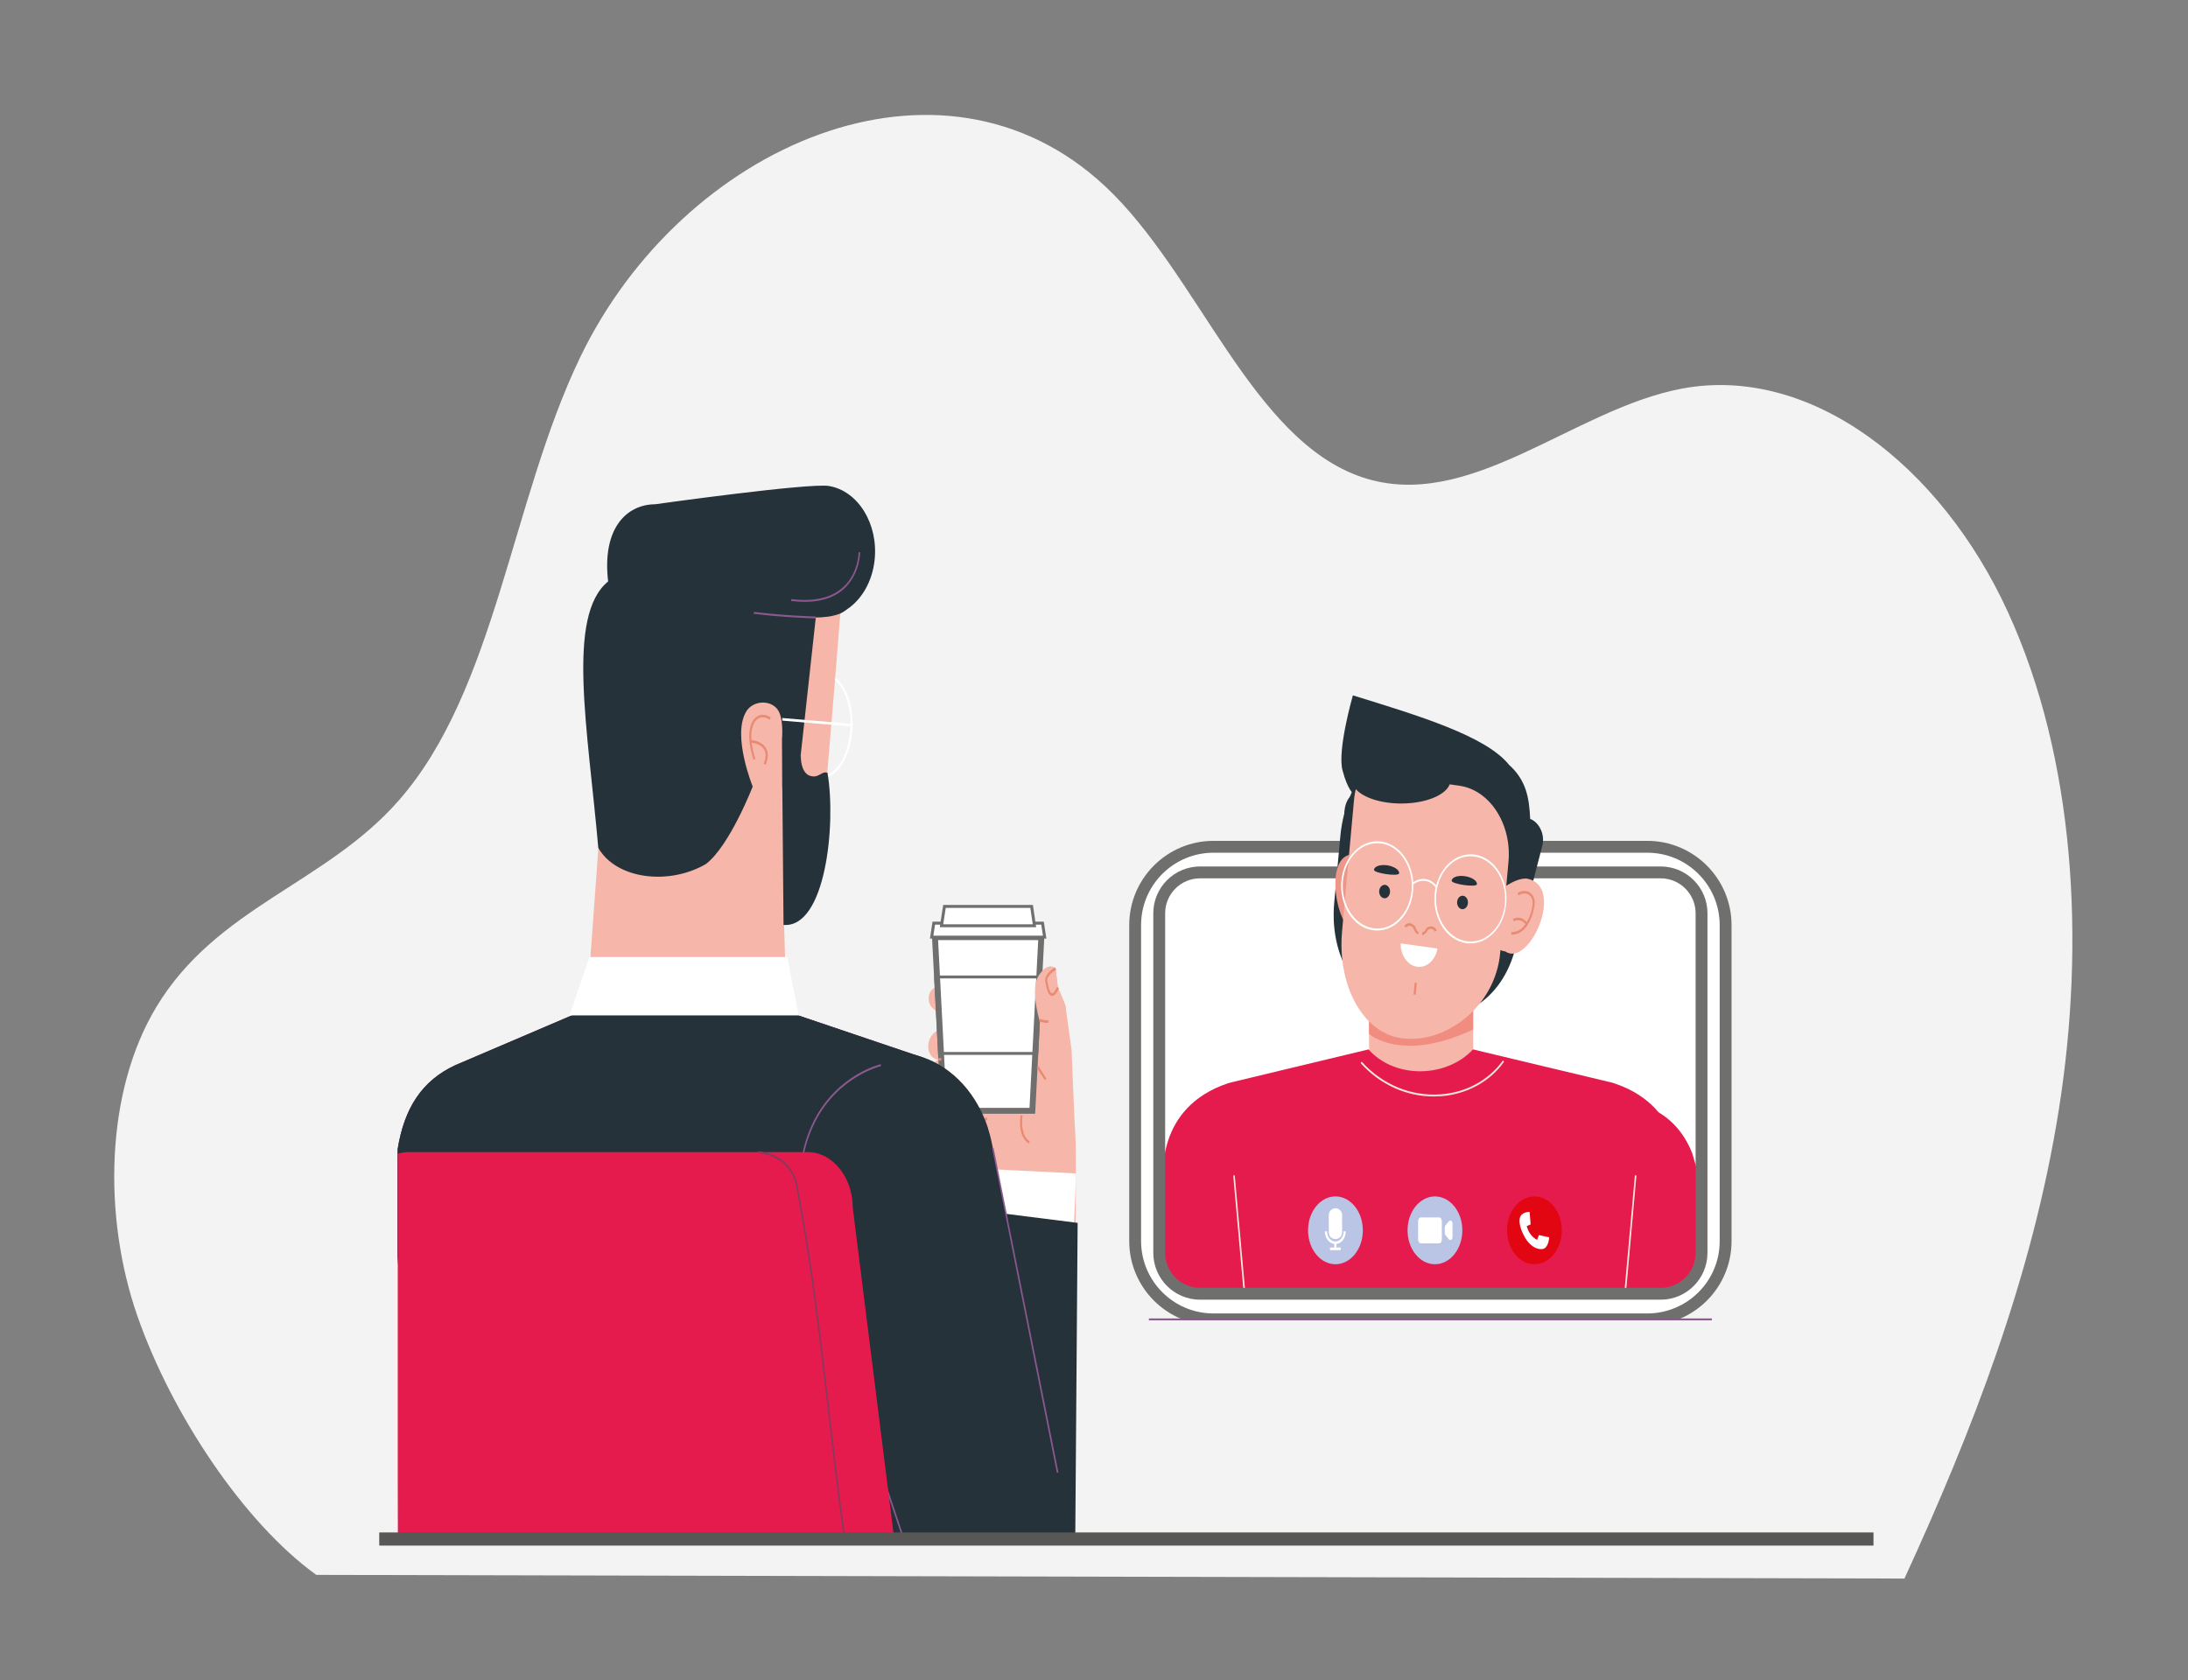 <?xml version="1.0" encoding="utf-8"?>
<!-- Generator: Adobe Illustrator 24.0.2, SVG Export Plug-In . SVG Version: 6.00 Build 0)  -->
<svg version="1.1" id="Layer_1" xmlns="http://www.w3.org/2000/svg" xmlns:xlink="http://www.w3.org/1999/xlink" x="0px" y="0px"
	 viewBox="0 0 184.5 141.72" style="enable-background:new 0 0 184.5 141.72;" xml:space="preserve">
<rect x="0" y="0" width="184.5" height="141.72" fill="#808080" stroke="none"/>
<style type="text/css">
	.st0{fill:#F3F3F3;}
	.st1{fill:#E95770;}
	.st2{fill:#DAB3A6;}
	.st3{fill:#FFFFFF;stroke:#6F6F6E;stroke-miterlimit:10;}
	.st4{fill:#8B5990;}
	.st5{fill:#F8B23E;}
	.st6{fill:#F6B6A9;}
	.st7{fill:#E51B4D;}
	.st8{fill:#F7E4DC;}
	.st9{fill:#BAC4E5;}
	.st10{fill:#FFFFFF;}
	.st11{fill:#E20613;}
	.st12{fill:#FFFFFF;stroke:#6F6F6E;stroke-width:0.5;stroke-miterlimit:10;}
	.st13{fill:none;stroke:#6F6F6E;stroke-width:0.25;stroke-miterlimit:10;}
	.st14{fill:#FFFFFF;stroke:#6F6F6E;stroke-width:0.25;stroke-miterlimit:10;}
	.st15{fill:#E98B73;}
	.st16{fill:#263239;}
	.st17{fill:#592B5B;}
	.st18{fill:#833A5D;}
	.st19{fill:#575756;}
	.st20{fill:none;stroke:#6F6F6E;stroke-miterlimit:10;}
	.st21{fill:#F08C80;}
	.st22{fill:#ED968A;}
	.st23{opacity:0.1;fill:#E51B4D;}
	.st24{opacity:0.2;fill:#E51B4D;}
	.st25{opacity:0.2;}
	.st26{fill:#E9505B;}
	.st27{fill:#F8BC9E;}
	.st28{fill:#EC9A6E;}
	.st29{fill:#455A64;}
	.st30{fill:#ED7280;}
	.st31{opacity:0.9;fill:#263239;}
	.st32{fill:#37474F;}
	.st33{fill:#FBFBFB;}
	.st34{fill:#F8BBA7;}
	.st35{fill:#A56BAA;}
	.st36{fill:#F1997A;}
	.st37{fill:#B26668;}
	.st38{opacity:0.5;fill:#A56BAA;}
	.st39{opacity:0.15;fill:#E9505B;}
	.st40{opacity:0.45;fill:#FFFFFF;}
	.st41{fill-rule:evenodd;clip-rule:evenodd;fill:#FFFFFF;}
	.st42{opacity:0.45;}
	.st43{opacity:0.5;fill:#FFFFFF;stroke:#6F6F6E;stroke-width:0.5;stroke-miterlimit:10;}
	.st44{opacity:0.9;}
	.st45{opacity:0.85;}
	.st46{fill:#C9866A;}
	.st47{fill:#B06152;}
	.st48{fill:#F4A6A7;}
	.st49{fill:#F28F8F;}
	.st50{fill:#9B4B4E;}
	.st51{opacity:0.45;fill:#FFFFFF;stroke:#6F6F6E;stroke-width:0.5;stroke-miterlimit:10;}
	.st52{fill:#95C88B;}
	.st53{opacity:0.2;fill:#95C88B;}
	.st54{fill:#E5E7EA;}
	.st55{fill:#BDBABA;}
	.st56{fill:none;}
	.st57{fill:#A1AED1;}
	.st58{fill:#6F6F6E;}
	.st59{fill:#44B8B6;}
	.st60{fill:#CCAE2F;}
	.st61{fill:#E5C536;}
	.st62{fill:#84CBCE;}
	.st63{fill:#A4D7DF;}
</style>
<path class="st0" d="M160.59,133.14c5.67-12.35,10.78-25.41,13.02-39.56c2.24-14.15,1.37-29.61-4.3-41.97
	c-5.66-12.36-16.64-20.85-27.45-18.84c-9.23,1.72-17.97,10.52-27,7.48c-9.33-3.14-13.8-17.17-21.66-24.53
	C79.32,2.73,57.55,12.21,48.92,30.14c-5.8,12.05-7.12,28.05-15.29,37.37c-6.18,7.05-15.35,8.97-20.44,17.41
	c-4.33,7.17-4.51,17.72-1.61,26.06c2.9,8.33,9.01,17.47,15.09,21.85L160.59,133.14z"/>
<path class="st1" d="M89.18,85.36H86.8c-0.18,0-0.33-0.18-0.33-0.41v-0.37c0-0.23,0.15-0.41,0.33-0.41h2.38
	c0.18,0,0.33,0.18,0.33,0.41v0.37C89.51,85.18,89.36,85.36,89.18,85.36z M86.8,84.34c-0.11,0-0.2,0.11-0.2,0.25v0.37
	c0,0.14,0.09,0.25,0.2,0.25h2.38c0.11,0,0.2-0.11,0.2-0.25v-0.37c0-0.14-0.09-0.25-0.2-0.25H86.8z"/>
<path class="st1" d="M89.18,88.25H86.8c-0.18,0-0.33-0.18-0.33-0.41v-0.37c0-0.23,0.15-0.41,0.33-0.41h2.38
	c0.18,0,0.33,0.18,0.33,0.41v0.37C89.51,88.07,89.36,88.25,89.18,88.25z M86.8,87.23c-0.11,0-0.2,0.11-0.2,0.25v0.37
	c0,0.14,0.09,0.25,0.2,0.25h2.38c0.11,0,0.2-0.11,0.2-0.25v-0.37c0-0.14-0.09-0.25-0.2-0.25H86.8z"/>
<rect x="110.75" y="72.7" class="st2" width="2.76" height="0.16"/>
<rect x="98.71" y="72.7" class="st2" width="10.29" height="0.16"/>
<rect x="106.8" y="74.87" class="st2" width="6.72" height="0.16"/>
<rect x="103.3" y="74.87" class="st2" width="2.56" height="0.16"/>
<rect x="98.71" y="74.87" class="st2" width="3.57" height="0.16"/>
<rect x="108.41" y="77.04" class="st2" width="5.11" height="0.16"/>
<rect x="98.71" y="77.04" class="st2" width="7.64" height="0.16"/>
<rect x="108.66" y="82.31" class="st2" width="4.49" height="0.16"/>
<rect x="100.06" y="82.31" class="st2" width="6.74" height="0.16"/>
<rect x="105.29" y="85.2" class="st2" width="7.86" height="0.16"/>
<rect x="95.39" y="85.2" class="st2" width="8.81" height="0.16"/>
<rect x="110.75" y="88.09" class="st2" width="2.4" height="0.16"/>
<rect x="102.73" y="88.09" class="st2" width="6.27" height="0.16"/>
<path class="st3" d="M138.9,111.28h-36.57c-3.65,0-6.61-2.96-6.61-6.61V78.03c0-3.65,2.96-6.61,6.61-6.61h36.57
	c3.65,0,6.61,2.96,6.61,6.61v26.64C145.52,108.32,142.55,111.28,138.9,111.28z"/>
<path class="st0" d="M90.13,111.32c0.03,1.15,0.8,2.07,1.73,2.07h57.52c0.93,0,1.7-0.93,1.73-2.07H90.13z"/>
<rect x="96.88" y="111.2" class="st4" width="47.47" height="0.16"/>
<ellipse class="st5" cx="99.23" cy="74.15" rx="0.21" ry="0.26"/>
<rect x="115.44" y="79.66" transform="matrix(-1 -1.224647e-16 1.224647e-16 -1 239.664 174.606)" class="st6" width="8.78" height="15.28"/>
<path class="st7" d="M143.48,99.91c-0.46-1.55-0.75-2.53-0.79-2.65c-0.97-2.49-3.03-4.1-5.27-4.1c-3.22,0-5.84,3.24-5.84,7.22
	c0,0.52,0.04,1.03,0.13,1.53l-0.05,0.02l0.29,1l1.74,6.19h6.73c1.69,0,3.06-1.37,3.06-3.06V99.91z"/>
<path class="st7" d="M110.4,99.65c0-3.58-2.62-6.49-5.84-6.49c-2.23,0-4.3,1.45-5.27,3.69c-0.06,0.15-0.67,1.99-1.55,4.68v5.97
	h10.54l1.74-5.57l0.29-0.9l-0.05-0.01C110.36,100.58,110.4,100.12,110.4,99.65z"/>
<path class="st7" d="M141.21,108.71H99.82c-0.76,0-1.39-0.6-1.42-1.37l-0.28-8.01c0,0-0.72-5.91,5.42-7.96l0.28-0.08v0l11.58-2.78
	c2.21,2.5,6.56,2.42,8.81,0l11.63,2.78v0l0.28,0.08c6.14,2.05,5.42,7.96,5.42,7.96L141.21,108.71z"/>
<polygon class="st8" points="137.1,109.13 136.96,109.11 137.86,99.13 137.99,99.15 "/>
<polygon class="st8" points="104.88,109.13 103.99,99.15 104.12,99.13 105.02,109.11 "/>
<path class="st8" d="M120.9,92.48c-2.32,0-4.55-1.01-6.17-2.82l0.09-0.12c1.73,1.93,4.16,2.94,6.65,2.76
	c2.16-0.15,4.08-1.2,5.26-2.86l0.1,0.11c-1.2,1.69-3.16,2.75-5.35,2.91C121.28,92.47,121.09,92.48,120.9,92.48z"/>
<ellipse class="st9" cx="121" cy="103.77" rx="2.31" ry="2.86"/>
<g>
	<path class="st10" d="M121.35,102.68h-1.54c-0.13,0-0.23,0.15-0.23,0.34v1.51c0,0.18,0.1,0.34,0.23,0.34h1.54
		c0.13,0,0.23-0.15,0.23-0.34v-1.51C121.58,102.83,121.48,102.68,121.35,102.68z"/>
	<path class="st10" d="M122.17,103.01l-0.29,0.35c-0.03,0.04-0.05,0.1-0.05,0.16v0.49c0,0.06,0.02,0.12,0.05,0.16l0.29,0.35
		c0.11,0.14,0.31,0.04,0.31-0.16v-1.2C122.48,102.97,122.29,102.87,122.17,103.01z"/>
</g>
<ellipse class="st9" cx="112.61" cy="103.77" rx="2.31" ry="2.86"/>
<g>
	<path class="st10" d="M113.48,103.85h-0.18c0,0.47-0.31,0.86-0.7,0.86c-0.38,0-0.7-0.39-0.7-0.86h-0.18c0,0.56,0.35,1.02,0.79,1.07
		v0.3h-0.36v0.22h0.9v-0.22h-0.36v-0.3C113.14,104.87,113.48,104.41,113.48,103.85z"/>
	<path class="st10" d="M112.61,104.51L112.61,104.51c-0.31,0-0.56-0.25-0.56-0.56v-1.48c0-0.31,0.25-0.56,0.56-0.56l0,0
		c0.31,0,0.56,0.25,0.56,0.56v1.48C113.17,104.26,112.92,104.51,112.61,104.51z"/>
</g>
<ellipse class="st11" cx="129.39" cy="103.77" rx="2.31" ry="2.86"/>
<path class="st10" d="M128.98,102.21l0.09,1.06l-0.33,0.14c0.14,0.54,0.43,0.92,0.87,1.17l0.16-0.41l0.86,0.19
	c0,0-0.03,0.84-0.51,0.98c-0.64,0.11-1.18-0.41-1.45-0.84c-0.28-0.43-0.72-1.36-0.46-1.92C128.43,102.2,128.98,102.21,128.98,102.21
	z"/>
<path class="st6" d="M79.12,83.1c0,0-0.79,0.28-0.81,1.07c-0.02,0.79,0.63,1.14,0.97,1.29C79.61,85.61,80,83.28,79.12,83.1z"/>
<path class="st6" d="M87.64,86.02c0,0-0.75-2.58-0.1-3.66c0.65-1.07,1.28-0.89,1.47-0.67l0.19,1.59c0,0,0.63,1.4,0.65,1.61
	c0.02,0.2,0.51,3.66,0.51,3.66s0.26,6.66,0.33,7.45c0.07,0.79,0,8.58,0,8.58l-6.7,1.85l0.89-6.95c0,0-2.75-2.7-2.99-4.74l-2.65-0.96
	c-0.79-0.32-0.88-1.64,0-2.05c-1.24,0.02-1.16-1.83-0.11-2.35c-1.15-0.14-1.21-2.11,0.2-2.6L87.64,86.02z"/>
<polygon class="st12" points="87.05,93.69 79.6,93.69 78.84,79.04 87.81,79.04 "/>
<polygon class="st13" points="87.42,88.85 87.75,82.4 78.9,82.4 79.23,88.85 "/>
<polygon class="st14" points="78.74,77.86 78.56,79.04 88.09,79.04 87.91,77.86 "/>
<polygon class="st14" points="86.99,76.45 86.54,76.45 81.22,76.45 79.64,76.45 79.39,78.08 81.21,78.08 86.54,78.08 87.23,78.08 
	"/>
<path class="st10" d="M84.45,88c-1.06,0-1.92-1.07-1.92-2.37c0-1.31,0.86-2.37,1.92-2.37c1.06,0,1.92,1.07,1.92,2.37
	C86.36,86.93,85.5,88,84.45,88z M84.45,83.41c-0.99,0-1.79,0.99-1.79,2.21c0,1.22,0.8,2.21,1.79,2.21c0.98,0,1.79-0.99,1.79-2.21
	C86.23,84.4,85.43,83.41,84.45,83.41z"/>
<path class="st6" d="M88.99,86.05c0.32-0.02,0.64-0.07,0.96-0.13c-0.05-0.54-0.09-0.97-0.1-1.03c-0.02-0.2-0.65-1.61-0.65-1.61
	l-0.19-1.59c-0.19-0.22-0.82-0.4-1.47,0.67c-0.62,1.01,0.02,3.37,0.09,3.63C88.07,86.13,88.54,86.08,88.99,86.05z"/>
<path class="st15" d="M88.29,86.27c-0.39,0-0.68-0.14-0.69-0.15l0.07-0.2c0,0,0.33,0.16,0.73,0.13l0.01,0.22
	C88.37,86.26,88.33,86.27,88.29,86.27z"/>
<polygon class="st15" points="88.11,91.11 87.42,90.05 87.56,89.91 88.24,90.97 "/>
<path class="st15" d="M88.72,84c-0.33,0-0.48-0.64-0.58-1.2c-0.12-0.67,0.8-1.19,0.84-1.21l0.07,0.2c-0.23,0.13-0.81,0.55-0.74,0.96
	c0.16,0.91,0.33,1.03,0.42,1.03c0.14-0.01,0.32-0.34,0.4-0.54l0.16,0.09c-0.02,0.07-0.25,0.65-0.55,0.67C88.73,84,88.72,84,88.72,84
	z"/>
<path class="st15" d="M86.75,96.45c-0.99-0.62-0.7-2.33-0.69-2.4l0.17,0.05c0,0.02-0.27,1.61,0.6,2.16L86.75,96.45z"/>
<path class="st15" d="M81.95,94.8l-0.13-0.14c0.01-0.02,0.28-0.41,0.62-0.52l0.04,0.21C82.2,94.45,81.95,94.8,81.95,94.8z"/>
<path class="st15" d="M82.25,95.79l-0.16-0.1c0.02-0.05,0.48-1.11,1.11-1.46l0.07,0.2C82.7,94.75,82.25,95.78,82.25,95.79z"/>
<polygon class="st15" points="79.14,89.48 79.11,89.26 79.36,89.22 79.38,89.44 "/>
<polygon class="st15" points="79.26,91.83 79.21,91.62 79.47,91.54 79.51,91.75 "/>
<path class="st6" d="M65.83,67.95l0.5,17.36c-4.44,3.67-12.61,3.78-16.88,0l1.38-18.83L65.83,67.95z"/>
<path class="st10" d="M69.22,65.67c-0.04,0-0.08,0-0.11,0c-1.41-0.11-2.45-2.18-2.33-4.63v0c0.12-2.45,1.36-4.35,2.77-4.24
	c0.69,0.05,1.31,0.57,1.75,1.45c0.43,0.87,0.64,2,0.58,3.18C71.77,63.81,70.58,65.67,69.22,65.67z M66.95,61.05
	c-0.11,2.33,0.86,4.3,2.17,4.4c1.31,0.1,2.47-1.71,2.59-4.04c0.06-1.13-0.14-2.22-0.56-3.05c-0.41-0.82-0.98-1.3-1.61-1.35
	C68.23,56.92,67.07,58.73,66.95,61.05L66.95,61.05z"/>
<path class="st6" d="M51.89,49.35l18.98,2.28c0,0-1.06,13.41-1.66,19.71c-0.6,6.3-3.7,6.9-3.7,6.9c-3.84,1.84-14.17,0.54-15.06-7.04
	L51.89,49.35z"/>
<path class="st15" d="M63.54,64.09c-0.51-1.55-0.48-2.85,0.08-3.48c0.35-0.39,0.86-0.43,1.37-0.1l-0.08,0.19
	c-0.45-0.29-0.87-0.27-1.17,0.07c-0.39,0.44-0.6,1.51-0.04,3.23L63.54,64.09z"/>
<path class="st15" d="M64.56,64.51l-0.16-0.1c0.18-0.46,0.21-0.84,0.07-1.13c-0.29-0.6-1.18-0.65-1.19-0.65l0.01-0.22
	c0.04,0,1,0.06,1.34,0.76C64.8,63.53,64.78,63.98,64.56,64.51z"/>
<path class="st16" d="M51.28,49.04c-0.53-4.5,1.57-6.49,3.96-6.51c0,0,13-1.82,14.66-1.54c2.46,0.41,4.18,3.21,3.85,6.25
	c-0.2,1.83-1.09,3.32-2.31,4.14c-0.32,0.25-0.55,0.35-0.55,0.35c-0.27,0.11-0.55,0.19-0.82,0.24c-0.05,0.01-0.11,0.02-0.17,0.03
	c-0.02,0-0.05,0.01-0.07,0.01c-0.01,0-0.01,0-0.02,0c-0.34,0.05-0.67,0.07-1.02,0.07l-1.32,12.05c-0.16,1.42-0.27,2.56-1.51,2.35
	c0,0-0.02-4.11-0.02-4.11c0.06-0.8,0.06-2.11-0.48-2.66c-0.7-0.73-2.1-0.57-2.59,0.4c-1.11,2.03,0.6,6.23,0.6,6.23
	s-1.94,5-3.94,6.53c-3.11,1.82-7.56,1.3-9.08-1.36C49.57,61.48,47.73,51.93,51.28,49.04z"/>
<polygon class="st10" points="71.9,61.28 65.96,60.78 65.97,60.56 71.91,61.06 "/>
<path class="st4" d="M68.8,52.16c-0.03,0-2.66-0.07-5.24-0.39l0.01-0.16C66.15,51.93,68.77,52,68.8,52L68.8,52.16z"/>
<path class="st4" d="M67.86,50.76c-0.36,0-0.74-0.02-1.14-0.07l0.01-0.16c2.1,0.26,3.66-0.17,4.64-1.28
	c1.03-1.15,1.03-2.66,1.03-2.67l0.13,0c0,0.06-0.01,1.59-1.08,2.79C70.65,50.29,69.43,50.76,67.86,50.76z"/>
<path class="st16" d="M67.53,63.72c-0.02,0.67,0.18,1.64,0.92,1.75c0.62,0.13,0.88-0.48,1.33-0.28c0.74,4.36-0.17,13.11-3.71,12.82
	l-0.1-11.53L67.53,63.72z"/>
<polygon class="st10" points="90.55,103.7 90.74,98.97 81.06,98.49 81,103.05 "/>
<polygon class="st16" points="90.67,129.76 90.87,103.14 79.92,101.76 77.73,129.76 "/>
<path class="st17" d="M81.64,129.76l1.64-29.03c0,0,0.7-9.36-5.95-11.7l-11-3.72c-6.97,0.15-14.71-0.2-17.34,0l-10.62,4.54
	c-2.78,1.3-4.28,3.59-4.84,7.08v8.99l1.49,23.83H81.64z"/>
<path class="st16" d="M81.64,129.76l1.64-29.03c0,0,0.7-9.36-5.95-11.7l-11-3.72c-6.97,0.15-14.71-0.2-17.34,0l-10.62,4.54
	c-2.78,1.3-4.28,3.59-4.84,7.08v8.99l1.49,23.83H81.64z"/>
<polygon class="st10" points="49.7,80.72 66.38,80.72 67.35,85.64 48.02,85.64 "/>
<path class="st16" d="M67.43,103.43l7.49,26.33h15.37c-1.61-8.07-6.6-33.11-6.69-33.52c-0.08-0.36-0.17-0.7-0.28-1.05l0-0.02l0,0
	c-0.91-2.81-2.87-5.09-5.5-6c-4.55-1.58-9.39,1.52-10.8,6.91C66.35,98.63,66.55,101.23,67.43,103.43L67.43,103.43z"/>
<path class="st4" d="M76.02,129.48l-8.09-24.04c-0.97-4.43-0.73-8.1,0.7-10.92c1.98-3.89,5.6-4.76,5.64-4.76l0.02,0.16
	c-0.04,0.01-3.6,0.86-5.55,4.69c-1.41,2.78-1.65,6.4-0.69,10.78l8.09,24.03L76.02,129.48z"/>
<polygon class="st4" points="89.12,124.23 83.66,96.85 83.78,96.81 89.25,124.19 "/>
<path class="st7" d="M75.4,129.76l-3.49-27.88c0-2.59-1.71-4.71-3.81-4.71H34.44c-0.31,0-0.61,0.05-0.9,0.14v27.77l0.01,4.68H75.4z"
	/>
<path class="st18" d="M71.13,129.57c-0.5-3.54-0.92-7.14-1.32-10.62c-0.72-6.19-1.46-12.59-2.7-18.98c-0.31-1.51-1.5-2.53-3.19-2.72
	l0.01-0.16c1.75,0.19,2.99,1.26,3.31,2.84c1.24,6.4,1.98,12.81,2.7,19c0.4,3.48,0.82,7.08,1.32,10.61L71.13,129.57z"/>
<rect x="31.98" y="129.25" class="st19" width="126" height="1.11"/>
<path class="st20" d="M140.03,109.12h-38.83c-1.91,0-3.45-1.55-3.45-3.45V77.03c0-1.91,1.55-3.45,3.45-3.45h38.83
	c1.91,0,3.45,1.55,3.45,3.45v28.63C143.48,107.57,141.94,109.12,140.03,109.12z"/>
<path class="st4" d="M120.62,72.96c-0.25,0-0.45-0.25-0.45-0.55c0-0.3,0.2-0.55,0.45-0.55c0.25,0,0.45,0.25,0.45,0.55
	C121.06,72.71,120.86,72.96,120.62,72.96z M120.62,72.02c-0.17,0-0.31,0.17-0.31,0.39c0,0.21,0.14,0.39,0.31,0.39
	c0.17,0,0.31-0.17,0.31-0.39C120.93,72.19,120.79,72.02,120.62,72.02z"/>
<path class="st21" d="M124.22,86.83c-6.04,2.85-8.78,0.37-8.78,0.37V80h8.78V86.83z"/>
<path class="st16" d="M119.31,85.8l0.38,0.02c4.18,0.58,7.89-2.26,8.38-7.56l0.51-5.54c0.48-5.3-2.54-10.12-6.71-10.7l-0.38-0.05
	c-4.18-0.58-7.99,3.28-8.47,8.58l-0.51,5.54C112.02,81.39,115.14,85.21,119.31,85.8z"/>
<path class="st16" d="M114.55,72.05c0,0-0.34-0.31-1.08-0.06l-0.09-2.81c-0.14-1.29,0.34-2.05,0.78-2.2c0,0-0.51-0.3-0.96-2.03
	c-0.44-1.73,0.88-6.3,0.88-6.3c5.58,1.72,11.22,3.43,13.16,5.85c1.45,1.3,1.71,2.78,1.79,4.57c0.72,0.26,1.25,1.25,1.04,2.19
	l-0.8,3.1c-1.46-0.36-2.27,0.69-2.5,3.69c-1.23-0.17-0.66-3.55-0.66-3.55l0.47-5.07l-11.54-1.61L114.55,72.05z"/>
<g>
	<path class="st22" d="M116.81,76.13c-0.13,1.47-1.06,2.56-2.09,2.41c-1.93,0.84-3.35-6.68-0.53-6.47
		C115.22,72.21,116.94,74.65,116.81,76.13z"/>
</g>
<path class="st6" d="M118.19,87.57L118.19,87.57c3.67,0.51,7.9-2.65,8.31-7.19l0.7-7.69c0.29-3.17-1.57-6.06-4.14-6.42l-3.46-0.48
	c-2.87-0.4-5.11-1.82-5.43,1.73l-1,11C112.75,83.05,114.88,87.11,118.19,87.57z"/>
<path class="st16" d="M122.87,76.05c-0.03,0.31,0.15,0.59,0.4,0.63s0.48-0.19,0.51-0.5c0.03-0.31-0.15-0.59-0.4-0.63
	C123.13,75.52,122.9,75.74,122.87,76.05z"/>
<path class="st16" d="M116.3,75.13c-0.03,0.31,0.15,0.59,0.4,0.63c0.25,0.04,0.48-0.19,0.51-0.5c0.03-0.31-0.15-0.59-0.4-0.63
	C116.56,74.6,116.33,74.82,116.3,75.13z"/>
<path class="st16" d="M122.41,74.28c-0.03,0.29,2.1,0.59,2.13,0.3c0.03-0.29-0.43-0.6-1.02-0.68
	C122.93,73.81,122.43,73.99,122.41,74.28z"/>
<path class="st16" d="M115.86,73.36c-0.03,0.29,2.09,0.59,2.12,0.3c0.03-0.29-0.43-0.59-1.01-0.68
	C116.38,72.9,115.89,73.07,115.86,73.36z"/>
<g>
	<path class="st15" d="M119.93,78.87l-0.02-0.22c0.21-0.02,0.36-0.35,0.36-0.35l0.01-0.02l0.02-0.02c0.18-0.14,0.59-0.28,0.86,0.21
		l-0.15,0.12c-0.22-0.39-0.53-0.21-0.61-0.16C120.37,78.52,120.2,78.84,119.93,78.87z"/>
	<path class="st15" d="M119.57,78.81c-0.26-0.1-0.37-0.46-0.4-0.56c-0.07-0.08-0.34-0.33-0.62-0.01l-0.12-0.16
		c0.35-0.4,0.73-0.15,0.88,0.04l0.02,0.02l0.01,0.03c0,0,0.09,0.36,0.29,0.45L119.57,78.81z"/>
	<polygon class="st15" points="119.38,83.9 119.2,83.88 119.29,82.87 119.47,82.9 	"/>
	<path class="st10" d="M121.21,80c-0.16,0.97-0.9,1.65-1.71,1.54c-0.81-0.11-1.41-0.98-1.39-1.97L121.21,80z"/>
</g>
<g>
	<path class="st6" d="M125.04,77.28c-0.13,1.47,0.71,2.8,1.9,2.97c2.02,1.39,5.08-5.5,1.85-6.14
		C127.59,73.94,125.17,75.8,125.04,77.28z"/>
	<g>
		<path class="st15" d="M127.51,78.83c-0.02,0-0.04,0-0.07,0l0.01-0.22c1.24,0.06,1.75-1.73,1.79-2.39
			c0.02-0.29-0.08-0.55-0.27-0.71c-0.24-0.2-0.58-0.2-0.92,0.01l-0.08-0.2c0.39-0.24,0.8-0.24,1.1,0.01
			c0.24,0.2,0.37,0.54,0.34,0.91C129.36,76.94,128.83,78.83,127.51,78.83z"/>
		<path class="st15" d="M128.68,78c-0.02-0.03-0.39-0.61-1.04-0.29l-0.07-0.2c0.77-0.39,1.24,0.35,1.24,0.36L128.68,78z"/>
	</g>
</g>
<path class="st10" d="M124.35,72.08c-1.46-0.2-2.81,0.92-3.24,2.59c-0.52-0.61-1.26-0.71-1.94-0.26c-0.12-1.75-1.22-3.22-2.69-3.43
	c-0.81-0.11-1.6,0.17-2.24,0.8c-0.64,0.63-1.04,1.52-1.13,2.52c-0.09,1,0.14,1.98,0.64,2.77c0.51,0.79,1.23,1.28,2.04,1.39
	c0.12,0.02,0.23,0.02,0.35,0.02c0.69,0,1.35-0.28,1.89-0.82c0.64-0.63,1.04-1.52,1.13-2.52c0.02-0.19,0.02-0.37,0.01-0.55
	c0.67-0.48,1.39-0.38,1.89,0.26c-0.04,0.18-0.07,0.36-0.09,0.54c-0.19,2.06,1.02,3.93,2.68,4.16c0.12,0.02,0.23,0.02,0.34,0.02
	c1.53,0,2.85-1.42,3.02-3.34C127.22,74.18,126.01,72.31,124.35,72.08z M119.03,75.12c-0.09,0.96-0.47,1.81-1.08,2.41
	c-0.61,0.6-1.37,0.87-2.14,0.76c-0.77-0.11-1.46-0.58-1.95-1.33c-0.48-0.75-0.7-1.69-0.62-2.65c0.09-0.96,0.47-1.81,1.08-2.41
	c0.52-0.51,1.15-0.78,1.81-0.78c0.11,0,0.22,0.01,0.33,0.02C118.06,71.36,119.21,73.15,119.03,75.12z M126.9,76.22
	c-0.18,1.97-1.62,3.4-3.22,3.17c-1.59-0.22-2.75-2.01-2.57-3.98c0.18-1.97,1.62-3.39,3.22-3.17
	C125.93,72.46,127.08,74.25,126.9,76.22z"/>
<g>
	<g>
		<path class="st16" d="M118.16,63.83c-0.61,0-1.19,0.07-1.72,0.18c-1.28-0.5-2.3-2.11-2.3-2.11c-0.87,3.03-0.48,4.24,0.2,4.67
			c0.63,0.71,2.11,1.2,3.82,1.2c2.29,0,4.15-0.88,4.15-1.97C122.31,64.71,120.46,63.83,118.16,63.83z"/>
	</g>
</g>
</svg>
